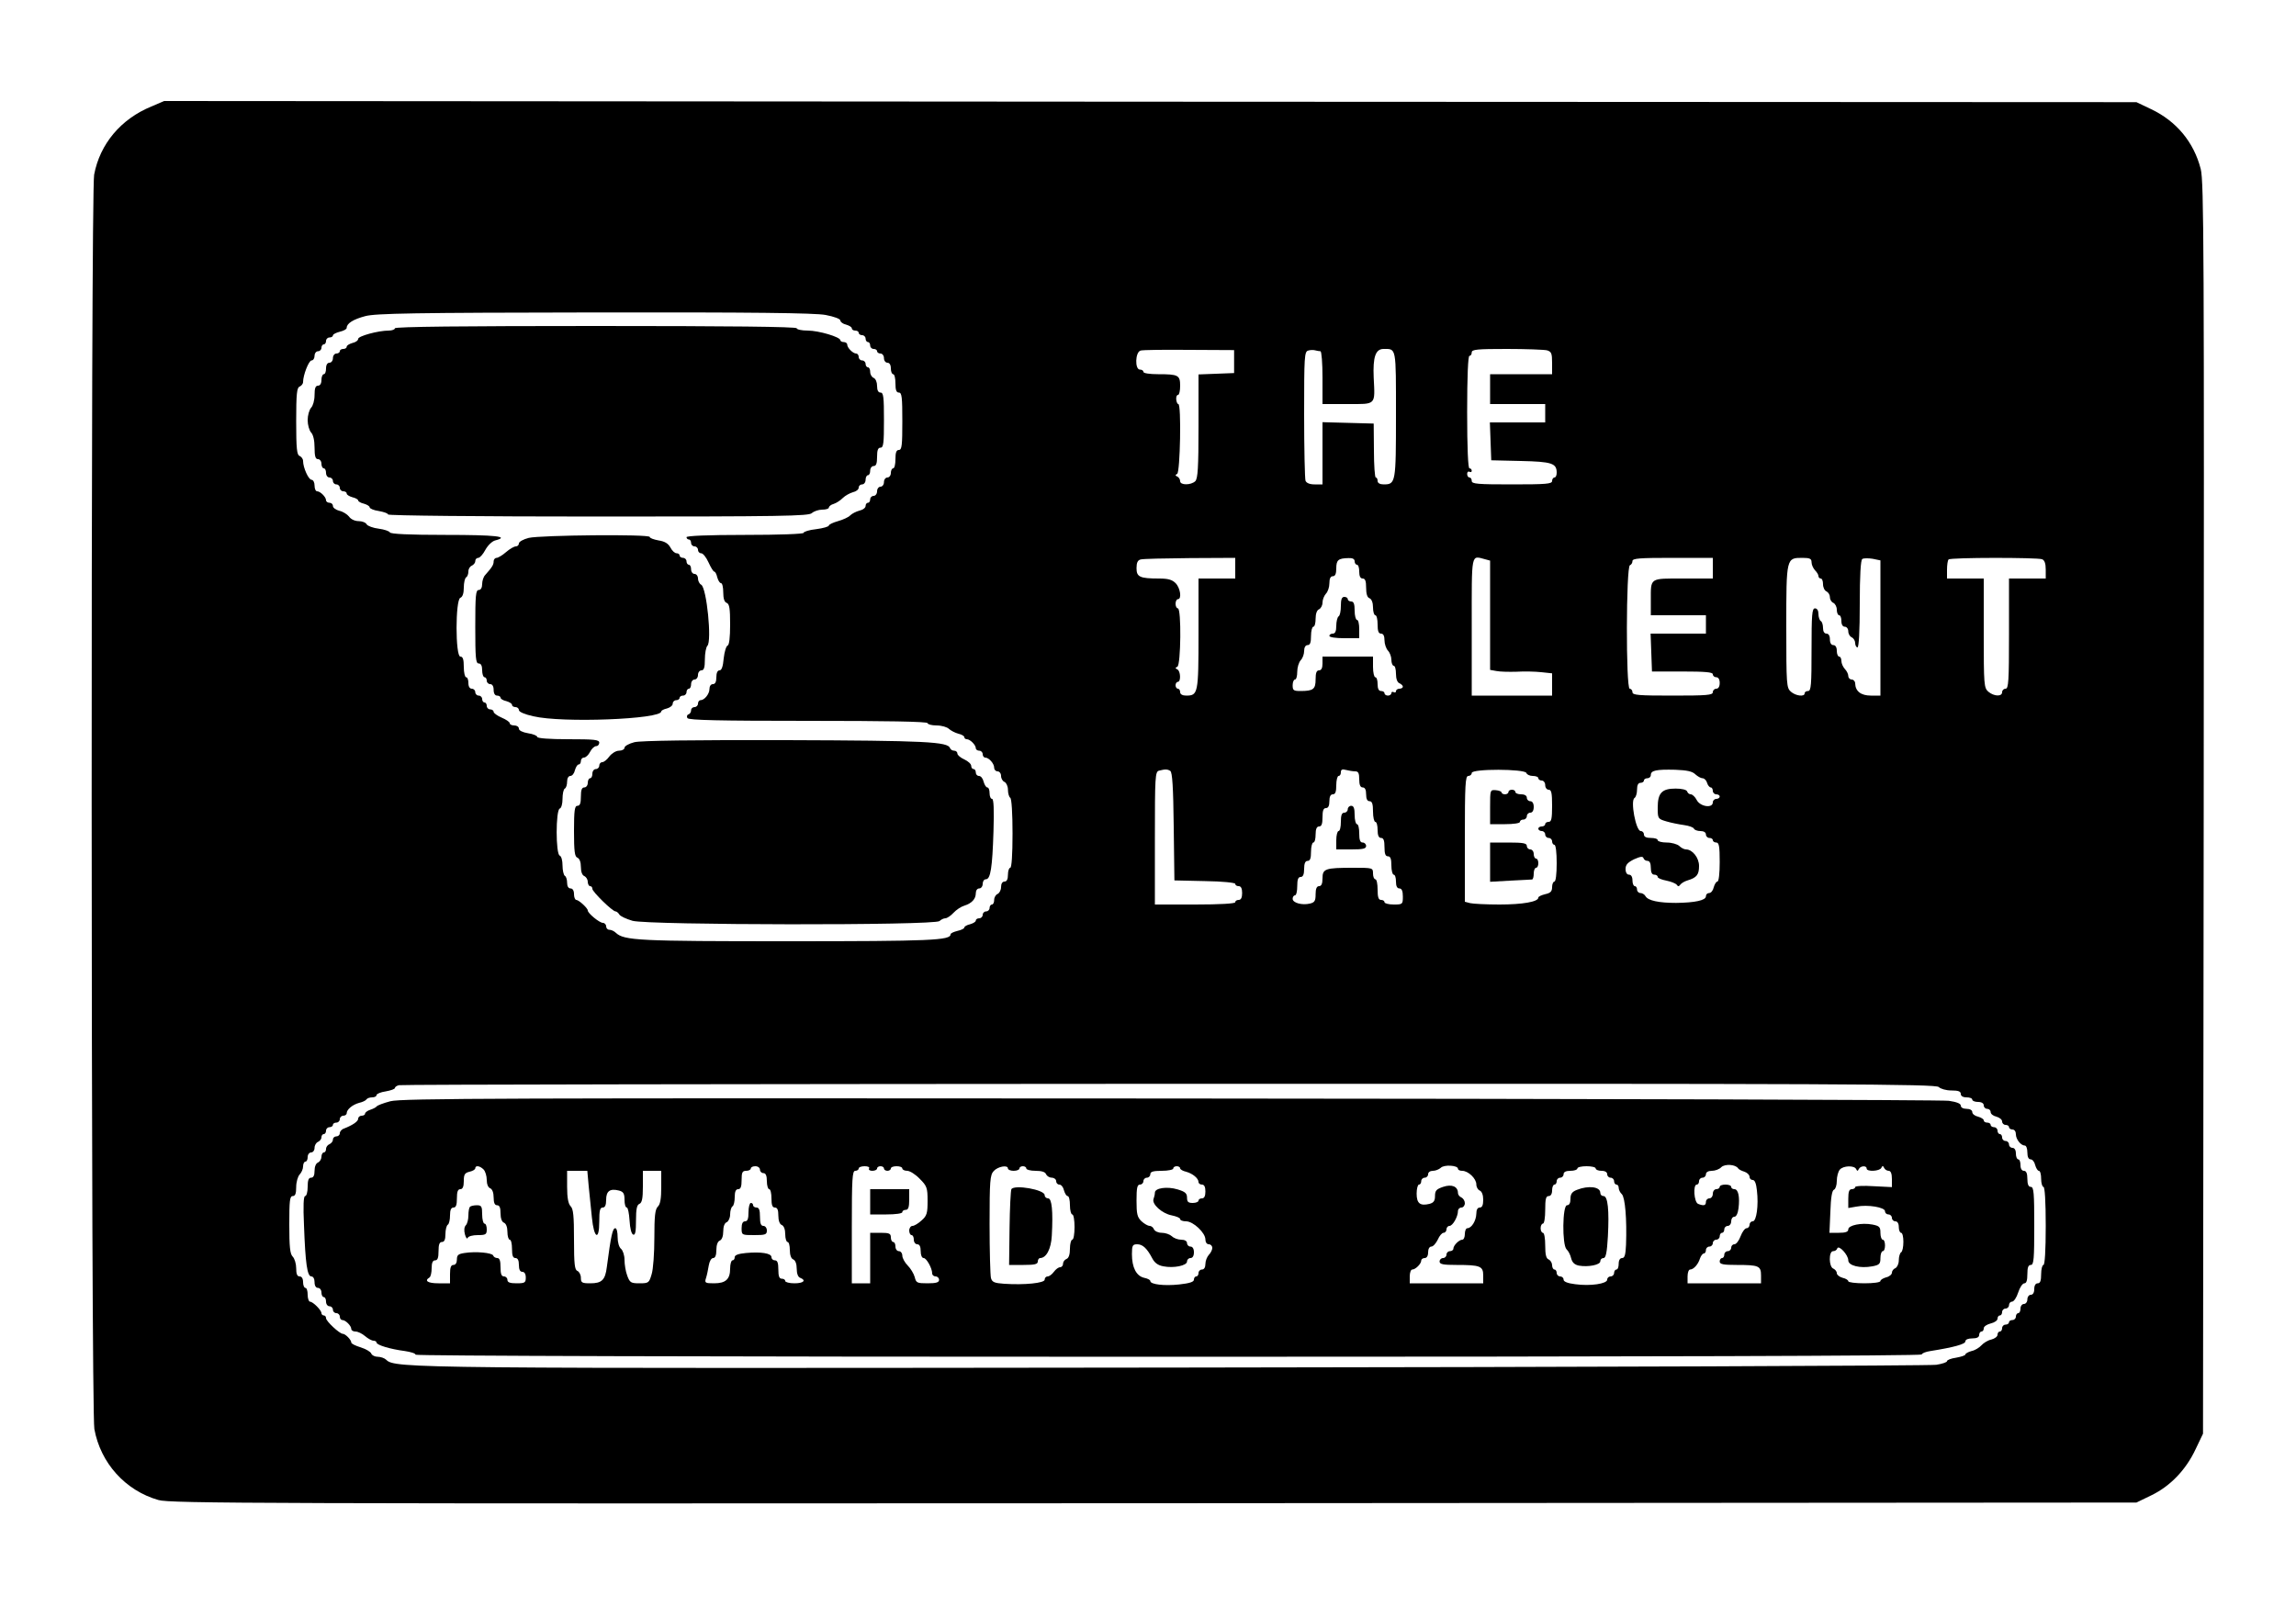 <?xml version="1.0" standalone="no"?>
<!DOCTYPE svg PUBLIC "-//W3C//DTD SVG 20010904//EN"
 "http://www.w3.org/TR/2001/REC-SVG-20010904/DTD/svg10.dtd">
<svg version="1.0" xmlns="http://www.w3.org/2000/svg"
 width="1000pt" height="700pt" viewBox="0 0 1000 700"
 preserveAspectRatio="xMidYMid meet">

<g transform="translate(0,700) scale(0.1,-0.1)"
fill="#000000" stroke="none">
<path d="M659 6536 c-132 -54 -224 -163 -249 -297 -15 -76 -14 -5386 1 -5464
27 -148 135 -268 279 -309 50 -15 452 -16 4335 -14 l4280 3 66 32 c82 40 150
111 192 201 l32 67 3 2724 c2 2431 1 2731 -13 2785 -30 117 -106 208 -215 260
l-65 31 -4295 2 -4295 3 -56 -24z m2937 -908 c37 -7 64 -17 64 -24 0 -6 11
-15 25 -18 14 -4 25 -11 25 -16 0 -6 7 -10 15 -10 8 0 15 -4 15 -10 0 -5 7
-10 15 -10 8 0 15 -7 15 -15 0 -8 5 -15 10 -15 6 0 10 -7 10 -15 0 -8 7 -15
15 -15 8 0 15 -4 15 -10 0 -5 7 -10 15 -10 8 0 15 -9 15 -20 0 -11 7 -20 15
-20 9 0 15 -9 15 -25 0 -14 5 -25 10 -25 6 0 10 -18 10 -40 0 -29 4 -40 15
-40 13 0 15 -21 15 -125 0 -104 -2 -125 -15 -125 -11 0 -15 -11 -15 -40 0 -22
-4 -40 -10 -40 -5 0 -10 -9 -10 -20 0 -11 -7 -20 -15 -20 -8 0 -15 -9 -15 -20
0 -11 -7 -20 -15 -20 -8 0 -15 -9 -15 -20 0 -11 -7 -20 -15 -20 -8 0 -15 -7
-15 -15 0 -8 -4 -15 -10 -15 -5 0 -10 -6 -10 -14 0 -8 -12 -17 -26 -20 -15 -4
-33 -13 -41 -21 -7 -8 -32 -19 -53 -25 -22 -6 -40 -15 -40 -19 0 -5 -25 -12
-55 -16 -30 -3 -55 -11 -55 -16 0 -5 -105 -9 -255 -9 -163 0 -255 -4 -255 -10
0 -5 5 -10 10 -10 6 0 10 -7 10 -15 0 -8 7 -15 15 -15 8 0 15 -7 15 -15 0 -8
6 -15 14 -15 8 0 22 -18 32 -40 10 -22 21 -40 25 -40 4 0 10 -11 13 -25 4 -14
11 -25 16 -25 6 0 10 -18 10 -40 0 -27 5 -43 15 -46 12 -5 15 -25 15 -94 0
-57 -4 -90 -11 -92 -6 -2 -14 -27 -17 -56 -3 -35 -9 -52 -18 -52 -9 0 -14 -11
-14 -30 0 -20 -5 -30 -15 -30 -9 0 -15 -9 -15 -21 0 -22 -22 -49 -39 -49 -6 0
-11 -7 -11 -15 0 -8 -7 -15 -15 -15 -8 0 -15 -6 -15 -14 0 -8 -5 -16 -12 -18
-6 -2 -8 -10 -4 -16 5 -9 136 -12 527 -12 339 0 519 -3 519 -10 0 -5 18 -10
39 -10 22 0 46 -7 54 -15 8 -7 26 -17 41 -21 14 -3 26 -10 26 -15 0 -5 5 -9
11 -9 14 0 39 -25 39 -39 0 -6 7 -11 15 -11 8 0 15 -7 15 -15 0 -8 5 -15 11
-15 16 0 39 -26 39 -44 0 -9 7 -16 15 -16 8 0 15 -9 15 -20 0 -11 7 -23 15
-26 8 -4 15 -19 15 -34 0 -16 5 -32 10 -35 6 -4 10 -67 10 -156 0 -93 -4 -149
-10 -149 -5 0 -10 -13 -10 -30 0 -20 -5 -30 -15 -30 -9 0 -15 -9 -15 -24 0
-13 -7 -26 -15 -30 -8 -3 -15 -15 -15 -26 0 -11 -4 -20 -10 -20 -5 0 -10 -7
-10 -15 0 -8 -7 -15 -15 -15 -8 0 -15 -7 -15 -15 0 -8 -7 -15 -15 -15 -8 0
-15 -4 -15 -10 0 -5 -11 -12 -25 -16 -14 -3 -25 -10 -25 -14 0 -5 -13 -11 -30
-15 -16 -4 -30 -10 -30 -15 0 -26 -84 -30 -706 -30 -653 0 -716 3 -752 37 -7
7 -20 13 -28 13 -8 0 -14 7 -14 15 0 8 -7 15 -14 15 -15 0 -66 42 -66 54 0 10
-39 46 -50 46 -5 0 -10 11 -10 25 0 16 -6 25 -15 25 -9 0 -15 9 -15 24 0 14
-4 28 -10 31 -5 3 -10 24 -10 45 0 22 -5 40 -12 43 -18 5 -18 199 0 205 7 2
12 21 12 42 0 21 4 42 10 45 6 3 10 17 10 31 0 14 6 24 14 24 8 0 17 11 20 25
4 14 11 25 16 25 6 0 10 7 10 15 0 8 6 15 13 15 8 0 20 11 27 25 7 14 19 25
27 25 7 0 13 7 13 15 0 13 -22 15 -135 15 -82 0 -135 4 -135 10 0 5 -18 13
-40 16 -24 4 -40 12 -40 20 0 8 -9 14 -20 14 -11 0 -20 4 -20 10 0 5 -16 16
-35 24 -19 8 -35 20 -35 25 0 6 -7 11 -15 11 -8 0 -15 7 -15 15 0 8 -4 15 -10
15 -5 0 -10 7 -10 15 0 8 -7 15 -15 15 -8 0 -15 7 -15 15 0 8 -7 15 -15 15 -9
0 -15 9 -15 25 0 14 -4 25 -10 25 -5 0 -10 20 -10 45 0 33 -4 45 -15 45 -22 0
-22 248 0 256 10 4 15 20 15 44 0 22 5 42 10 45 6 3 10 15 10 26 0 11 7 22 15
25 8 4 15 12 15 20 0 8 6 14 13 14 7 0 21 16 31 35 11 20 30 38 43 41 66 17 1
24 -216 24 -160 0 -241 4 -243 11 -2 5 -24 13 -48 16 -25 3 -49 12 -53 19 -4
8 -20 14 -35 14 -16 0 -34 8 -42 20 -8 10 -27 22 -42 25 -15 4 -28 13 -28 21
0 8 -7 14 -15 14 -8 0 -15 5 -15 11 0 14 -25 39 -39 39 -6 0 -11 11 -11 25 0
14 -6 25 -13 25 -13 0 -37 53 -37 82 0 9 -7 18 -15 22 -12 4 -15 31 -15 151 0
120 3 147 15 151 8 4 15 12 15 20 0 30 25 94 37 94 7 0 13 9 13 20 0 11 7 20
15 20 8 0 15 7 15 15 0 8 5 15 10 15 6 0 10 7 10 15 0 8 7 15 15 15 8 0 15 4
15 9 0 5 14 12 30 16 17 4 30 11 30 17 0 19 28 37 81 51 45 12 211 15 998 16
684 1 961 -2 1007 -11z m1779 -203 l0 -50 -77 -3 -78 -3 0 -225 c0 -182 -3
-228 -14 -240 -19 -18 -66 -18 -66 0 0 8 -6 17 -12 20 -10 4 -10 7 -1 12 13 6
19 304 5 304 -4 0 -8 9 -9 20 -1 11 2 20 8 20 5 0 9 18 9 39 0 47 -8 51 -96
51 -36 0 -64 4 -64 10 0 6 -7 10 -15 10 -23 0 -21 77 3 83 9 3 105 4 212 3
l195 -1 0 -50z m376 45 c5 0 9 -52 9 -115 l0 -115 109 0 c126 0 120 -7 114
115 -4 90 8 125 43 125 56 0 54 11 54 -287 0 -297 -1 -303 -54 -303 -16 0 -26
6 -26 15 0 8 -3 15 -8 15 -4 0 -8 53 -8 118 l-1 117 -111 3 -112 3 0 -136 0
-135 -34 0 c-22 0 -36 6 -40 16 -3 9 -6 139 -6 289 0 252 1 274 18 278 9 3 23
3 30 1 8 -2 18 -4 23 -4z m987 4 c19 -6 22 -13 22 -55 l0 -49 -135 0 -135 0 0
-65 0 -65 120 0 120 0 0 -40 0 -40 -120 0 -121 0 3 -82 3 -83 129 -3 c135 -3
156 -10 156 -51 0 -12 -4 -21 -10 -21 -5 0 -10 -7 -10 -15 0 -13 -26 -15 -175
-15 -149 0 -175 2 -175 15 0 8 -4 15 -10 15 -5 0 -10 7 -10 16 0 8 5 12 10 9
6 -3 10 -1 10 4 0 6 -4 11 -10 11 -6 0 -10 88 -10 245 0 157 4 245 10 245 6 0
10 7 10 15 0 13 24 15 153 15 83 0 162 -3 175 -6z m-1358 -949 l0 -45 -80 0
-80 0 0 -241 c0 -260 -2 -269 -54 -269 -16 0 -26 6 -26 15 0 8 -4 15 -10 15
-5 0 -10 7 -10 15 0 8 5 15 10 15 14 0 12 47 -2 54 -10 5 -10 7 0 12 15 7 18
254 2 254 -5 0 -10 9 -10 20 0 11 5 20 10 20 18 0 11 49 -10 70 -15 15 -33 20
-72 20 -84 0 -98 7 -98 45 0 24 5 35 18 38 9 3 106 5 215 6 l197 1 0 -45z
m520 30 c0 -8 5 -15 10 -15 6 0 10 -13 10 -30 0 -20 5 -30 15 -30 11 0 15 -11
15 -40 0 -27 5 -43 15 -46 9 -4 15 -19 15 -40 0 -19 5 -34 10 -34 6 0 10 -18
10 -40 0 -29 4 -40 15 -40 10 0 15 -10 15 -29 0 -16 7 -36 15 -45 8 -8 15 -26
15 -40 0 -14 5 -26 10 -26 6 0 10 -16 10 -35 0 -22 6 -38 15 -41 8 -4 15 -10
15 -15 0 -5 -7 -9 -15 -9 -8 0 -15 -5 -15 -11 0 -5 -4 -7 -10 -4 -5 3 -10 1
-10 -4 0 -6 -7 -11 -15 -11 -8 0 -15 5 -15 10 0 6 -7 10 -15 10 -10 0 -15 10
-15 30 0 17 -4 30 -10 30 -5 0 -10 20 -10 45 l0 45 -110 0 -110 0 0 -30 c0
-20 -5 -30 -15 -30 -11 0 -15 -11 -15 -39 0 -43 -10 -51 -66 -51 -30 0 -34 3
-34 25 0 14 5 25 10 25 6 0 10 15 10 34 0 19 7 41 15 50 8 8 15 26 15 40 0 16
6 26 15 26 11 0 15 11 15 40 0 22 5 40 10 40 6 0 10 16 10 35 0 22 6 38 15 41
8 4 15 17 15 29 0 13 7 30 15 39 8 8 15 28 15 45 0 21 5 31 15 31 10 0 15 10
15 34 0 37 9 44 53 45 18 1 27 -4 27 -14z m568 9 l22 -6 0 -238 0 -238 28 -5
c15 -3 54 -4 87 -3 33 2 81 1 108 -2 l47 -5 0 -48 0 -49 -175 0 -175 0 0 300
c0 329 -4 310 58 294z m992 -39 l0 -45 -129 0 c-148 0 -141 5 -141 -96 l0 -64
120 0 120 0 0 -40 0 -40 -120 0 -121 0 3 -82 3 -83 132 0 c100 0 133 -3 133
-12 0 -7 7 -13 15 -13 9 0 15 -9 15 -25 0 -16 -6 -25 -15 -25 -8 0 -15 -7 -15
-15 0 -13 -26 -15 -175 -15 -149 0 -175 2 -175 15 0 8 -6 15 -12 15 -17 0 -16
532 1 538 6 2 11 10 11 18 0 12 31 14 175 14 l175 0 0 -45z m430 26 c0 -11 7
-26 15 -35 8 -8 15 -19 15 -25 0 -6 5 -11 10 -11 6 0 10 -11 10 -25 0 -14 7
-28 15 -31 8 -4 15 -15 15 -25 0 -11 7 -22 15 -25 8 -4 15 -17 15 -30 0 -13 5
-24 10 -24 6 0 10 -11 10 -25 0 -16 6 -25 15 -25 8 0 15 -9 15 -20 0 -11 7
-23 15 -26 8 -4 15 -15 15 -25 0 -10 5 -19 10 -19 6 0 10 70 10 189 0 124 4
192 11 196 6 4 26 4 45 1 l34 -7 0 -294 0 -295 -41 0 c-44 0 -68 19 -69 53 0
9 -7 17 -15 17 -8 0 -15 7 -15 16 0 8 -7 22 -15 30 -8 9 -15 24 -15 35 0 10
-4 19 -10 19 -5 0 -10 11 -10 25 0 16 -6 25 -15 25 -9 0 -15 9 -15 25 0 16 -6
25 -15 25 -9 0 -15 9 -15 24 0 14 -4 28 -10 31 -5 3 -10 17 -10 31 0 15 -6 24
-15 24 -13 0 -15 -27 -15 -180 0 -153 -2 -180 -15 -180 -8 0 -15 -4 -15 -10 0
-16 -38 -12 -60 7 -19 17 -20 29 -20 285 0 300 0 298 71 298 32 0 39 -4 39
-19z m1004 13 c11 -4 16 -19 16 -45 l0 -39 -80 0 -80 0 0 -240 c0 -207 -2
-240 -15 -240 -8 0 -15 -7 -15 -15 0 -20 -35 -19 -60 2 -19 17 -20 29 -20 255
l0 238 -80 0 -80 0 0 38 c0 21 3 42 7 45 8 9 386 9 407 1z m-3797 -922 c9 -6
13 -70 15 -242 l3 -235 133 -3 c77 -1 132 -7 132 -12 0 -6 7 -10 15 -10 10 0
15 -10 15 -30 0 -20 -5 -30 -15 -30 -8 0 -15 -4 -15 -10 0 -6 -65 -10 -175
-10 l-175 0 0 289 c0 267 1 290 18 294 27 7 36 7 49 -1z m806 -2 c13 0 17 -8
17 -35 0 -24 5 -35 15 -35 10 0 15 -10 15 -30 0 -20 5 -30 15 -30 11 0 15 -12
15 -45 0 -25 5 -45 10 -45 6 0 10 -16 10 -35 0 -24 5 -35 15 -35 11 0 15 -11
15 -40 0 -29 4 -40 15 -40 11 0 15 -11 15 -40 0 -22 5 -40 10 -40 6 0 10 -13
10 -30 0 -20 5 -30 15 -30 10 0 15 -11 15 -35 0 -34 -1 -35 -40 -35 -22 0 -40
5 -40 10 0 6 -7 10 -15 10 -11 0 -15 12 -15 45 0 25 -4 45 -10 45 -5 0 -10 11
-10 25 0 25 -1 25 -87 25 -121 0 -133 -4 -133 -46 0 -24 -5 -34 -15 -34 -10 0
-15 -11 -15 -35 0 -29 -4 -36 -25 -41 -34 -8 -75 3 -75 21 0 8 5 15 10 15 6 0
10 18 10 40 0 29 4 40 15 40 10 0 15 11 15 35 0 24 5 35 15 35 11 0 15 11 15
40 0 22 5 40 10 40 6 0 10 16 10 35 0 24 5 35 15 35 11 0 15 11 15 40 0 29 4
40 15 40 10 0 15 10 15 30 0 20 5 30 15 30 11 0 15 11 15 40 0 22 5 40 10 40
6 0 10 7 10 16 0 12 6 15 23 10 12 -3 30 -6 40 -6z m745 -7 c2 -7 15 -13 28
-13 13 0 24 -4 24 -10 0 -5 7 -10 15 -10 8 0 15 -9 15 -20 0 -11 7 -20 15 -20
12 0 15 -14 15 -70 0 -56 -3 -70 -15 -70 -8 0 -15 -4 -15 -10 0 -5 -7 -10 -15
-10 -8 0 -15 -4 -15 -10 0 -5 7 -10 15 -10 8 0 15 -7 15 -15 0 -8 7 -15 15
-15 8 0 15 -7 15 -15 0 -8 5 -15 10 -15 6 0 10 -33 10 -80 0 -47 -4 -80 -10
-80 -5 0 -10 -11 -10 -24 0 -19 -7 -26 -30 -31 -16 -4 -30 -10 -30 -15 0 -18
-68 -30 -169 -30 -58 0 -116 3 -128 6 l-23 6 0 274 c0 237 2 274 15 274 8 0
15 6 15 13 0 19 231 18 238 0z m736 -6 c10 -9 24 -17 31 -17 8 0 17 -9 20 -20
3 -11 11 -20 16 -20 5 0 9 -7 9 -15 0 -8 7 -15 15 -15 8 0 15 -4 15 -10 0 -5
-7 -10 -15 -10 -8 0 -15 -7 -15 -15 0 -27 -55 -19 -70 10 -7 14 -19 25 -26 25
-7 0 -14 6 -16 13 -3 7 -23 12 -50 12 -60 0 -78 -19 -78 -83 0 -48 1 -49 38
-60 20 -6 55 -13 77 -16 22 -3 41 -10 43 -16 2 -5 15 -10 28 -10 15 0 24 -6
24 -15 0 -8 7 -15 15 -15 8 0 15 -4 15 -10 0 -5 7 -10 15 -10 12 0 15 -16 15
-85 0 -49 -4 -85 -10 -85 -5 0 -12 -11 -16 -25 -3 -14 -12 -25 -20 -25 -8 0
-14 -6 -14 -14 0 -18 -48 -28 -130 -29 -75 0 -122 10 -133 29 -4 8 -15 14 -22
14 -8 0 -15 7 -15 15 0 8 -4 15 -10 15 -5 0 -10 11 -10 25 0 16 -6 25 -15 25
-9 0 -15 9 -15 25 0 18 9 28 37 42 27 12 38 14 41 5 2 -7 10 -12 18 -12 9 0
14 -11 14 -30 0 -20 5 -30 15 -30 8 0 15 -4 15 -10 0 -5 17 -12 38 -16 20 -4
40 -12 45 -18 5 -8 9 -8 15 0 4 6 18 15 32 19 40 12 50 25 50 63 0 36 -29 72
-57 72 -8 0 -21 7 -29 15 -9 8 -33 15 -55 15 -21 0 -39 5 -39 10 0 6 -13 10
-30 10 -20 0 -30 5 -30 15 0 8 -6 15 -14 15 -21 0 -46 133 -27 144 6 4 11 20
11 37 0 19 5 29 15 29 8 0 15 5 15 10 0 6 7 10 15 10 8 0 15 6 15 14 0 20 23
25 106 23 52 -2 75 -7 88 -20z m1060 -1362 c8 -8 32 -15 55 -15 30 0 41 -4 41
-15 0 -9 9 -15 25 -15 14 0 25 -4 25 -10 0 -5 11 -10 25 -10 16 0 25 -6 25
-15 0 -8 7 -15 15 -15 8 0 15 -6 15 -14 0 -8 11 -17 25 -20 14 -4 25 -13 25
-21 0 -8 7 -15 15 -15 8 0 15 -4 15 -10 0 -5 7 -10 15 -10 9 0 15 -9 15 -21 0
-22 22 -49 39 -49 6 0 11 -13 11 -30 0 -19 5 -30 14 -30 8 0 17 -11 20 -25 4
-14 11 -25 16 -25 6 0 10 -16 10 -35 0 -19 5 -35 10 -35 6 0 10 -63 10 -170 0
-107 -4 -170 -10 -170 -5 0 -10 -18 -10 -40 0 -29 -4 -40 -15 -40 -9 0 -15 -9
-15 -25 0 -16 -6 -25 -15 -25 -8 0 -15 -9 -15 -20 0 -11 -7 -20 -15 -20 -8 0
-15 -9 -15 -20 0 -11 -4 -20 -10 -20 -5 0 -10 -7 -10 -15 0 -8 -7 -15 -15 -15
-8 0 -15 -4 -15 -10 0 -5 -7 -10 -15 -10 -8 0 -15 -7 -15 -15 0 -8 -4 -15 -10
-15 -5 0 -10 -6 -10 -14 0 -8 -12 -17 -27 -21 -15 -3 -34 -15 -43 -25 -9 -10
-28 -22 -43 -25 -15 -4 -27 -11 -27 -15 0 -4 -18 -10 -40 -14 -22 -3 -40 -10
-40 -15 0 -5 -21 -12 -47 -16 -27 -4 -1508 -10 -3293 -12 -3351 -4 -3420 -4
-3458 34 -7 7 -24 13 -37 13 -12 0 -25 6 -28 14 -3 8 -24 20 -46 27 -23 7 -41
16 -41 21 0 12 -26 38 -37 38 -14 0 -73 55 -73 68 0 7 -4 12 -10 12 -5 0 -10
5 -10 10 0 13 -37 50 -50 50 -5 0 -10 14 -10 30 0 17 -4 30 -10 30 -5 0 -10
11 -10 25 0 16 -6 25 -15 25 -11 0 -15 11 -15 36 0 19 -7 42 -15 50 -12 12
-15 43 -15 140 0 104 2 124 15 124 11 0 15 11 15 39 0 22 7 46 15 55 8 8 15
24 15 35 0 12 5 21 10 21 6 0 10 9 10 20 0 11 7 20 15 20 8 0 15 9 15 20 0 11
7 23 15 26 8 4 15 12 15 20 0 8 5 14 10 14 6 0 10 7 10 15 0 8 7 15 15 15 8 0
15 5 15 10 0 6 7 10 15 10 8 0 15 7 15 15 0 8 7 15 15 15 8 0 15 5 15 11 0 16
25 37 54 45 14 3 29 10 32 15 3 5 14 9 25 9 10 0 19 4 19 10 0 5 18 13 40 16
22 4 40 10 40 15 0 4 8 10 18 12 9 3 1519 5 3354 6 2954 1 3338 -1 3352 -14z"/>
<path d="M1720 5570 c0 -5 -12 -10 -27 -10 -46 0 -133 -24 -133 -36 0 -7 -11
-15 -25 -18 -14 -4 -25 -11 -25 -16 0 -6 -7 -10 -15 -10 -8 0 -15 -4 -15 -10
0 -5 -7 -10 -15 -10 -8 0 -15 -9 -15 -20 0 -11 -7 -20 -15 -20 -9 0 -15 -9
-15 -25 0 -14 -4 -25 -10 -25 -5 0 -10 -11 -10 -25 0 -16 -6 -25 -15 -25 -11
0 -15 -11 -15 -41 0 -23 -7 -47 -15 -55 -8 -9 -15 -33 -15 -54 0 -21 7 -45 15
-54 9 -9 15 -34 15 -65 0 -39 4 -51 15 -51 8 0 15 -9 15 -20 0 -11 5 -20 10
-20 6 0 10 -9 10 -20 0 -11 7 -20 15 -20 8 0 15 -7 15 -15 0 -8 7 -15 15 -15
8 0 15 -7 15 -15 0 -8 7 -15 15 -15 8 0 15 -4 15 -10 0 -5 11 -12 25 -16 14
-3 25 -10 25 -14 0 -4 11 -11 25 -14 14 -4 25 -11 25 -16 0 -5 18 -13 40 -16
22 -4 40 -10 40 -15 0 -5 401 -9 916 -9 800 0 917 2 930 15 9 8 29 15 45 15
16 0 29 4 29 9 0 5 9 13 21 16 12 4 29 15 40 26 10 10 30 21 44 25 14 3 25 12
25 20 0 8 7 14 15 14 8 0 15 9 15 20 0 11 5 20 10 20 6 0 10 9 10 20 0 11 7
20 15 20 11 0 15 11 15 40 0 29 4 40 15 40 13 0 15 20 15 120 0 100 -2 120
-15 120 -10 0 -15 10 -15 29 0 16 -6 31 -15 35 -8 3 -15 15 -15 26 0 11 -4 20
-10 20 -5 0 -10 7 -10 15 0 8 -7 15 -15 15 -8 0 -15 7 -15 15 0 8 -5 15 -11
15 -14 0 -39 25 -39 39 0 6 -7 11 -15 11 -8 0 -15 4 -15 8 0 14 -94 42 -142
42 -27 0 -48 5 -48 10 0 7 -298 10 -875 10 -577 0 -875 -3 -875 -10z"/>
<path d="M2303 4657 c-24 -6 -43 -17 -43 -24 0 -7 -6 -13 -13 -13 -8 0 -27
-11 -43 -25 -16 -14 -35 -25 -41 -25 -7 0 -13 -7 -13 -15 0 -15 -6 -25 -37
-60 -7 -7 -13 -25 -13 -39 0 -16 -6 -26 -15 -26 -13 0 -15 -24 -15 -160 0
-136 2 -160 15 -160 10 0 15 -10 15 -30 0 -16 5 -30 10 -30 6 0 10 -7 10 -15
0 -8 7 -15 15 -15 9 0 15 -9 15 -25 0 -16 6 -25 15 -25 8 0 15 -4 15 -9 0 -5
11 -12 25 -15 14 -4 25 -11 25 -16 0 -6 7 -10 15 -10 8 0 15 -6 15 -13 0 -8
26 -19 63 -27 125 -30 557 -13 557 21 0 4 11 10 25 13 14 4 25 13 25 21 0 8 7
15 15 15 8 0 15 5 15 10 0 6 7 10 15 10 8 0 15 7 15 15 0 8 5 15 10 15 6 0 10
9 10 20 0 11 7 20 15 20 8 0 15 9 15 20 0 11 7 20 15 20 11 0 15 12 15 48 0
26 5 53 11 59 20 20 -3 252 -27 266 -8 4 -14 17 -14 27 0 11 -7 20 -15 20 -8
0 -15 9 -15 20 0 11 -4 20 -10 20 -5 0 -10 7 -10 15 0 8 -7 15 -15 15 -8 0
-15 5 -15 10 0 6 -6 10 -13 10 -8 0 -20 11 -27 25 -10 18 -25 27 -52 31 -21 4
-38 10 -38 15 0 13 -476 8 -527 -4z"/>
<path d="M2763 3767 c-24 -6 -43 -17 -43 -24 0 -7 -11 -13 -24 -13 -13 0 -31
-11 -42 -25 -10 -14 -24 -25 -31 -25 -7 0 -13 -7 -13 -15 0 -8 -7 -15 -15 -15
-8 0 -15 -9 -15 -20 0 -11 -4 -20 -10 -20 -5 0 -10 -9 -10 -20 0 -11 -7 -20
-15 -20 -11 0 -15 -11 -15 -40 0 -29 -4 -40 -15 -40 -12 0 -15 -19 -15 -110 0
-89 3 -112 15 -116 9 -4 15 -19 15 -40 0 -22 6 -37 15 -40 8 -4 15 -15 15 -25
0 -10 5 -19 10 -19 6 0 10 -5 10 -12 0 -12 87 -98 101 -98 4 0 12 -6 16 -13 4
-8 31 -20 58 -28 69 -19 1317 -21 1337 -1 6 6 18 12 25 12 8 0 24 11 36 24 12
13 33 27 47 31 32 10 50 29 50 54 0 12 6 21 15 21 8 0 15 9 15 20 0 11 6 20
14 20 20 0 28 49 33 208 3 95 1 142 -6 142 -6 0 -11 11 -11 25 0 14 -4 25 -10
25 -5 0 -12 11 -16 25 -3 14 -12 25 -20 25 -8 0 -14 7 -14 15 0 8 -4 15 -10
15 -5 0 -10 6 -10 14 0 8 -13 20 -30 28 -16 7 -30 19 -30 25 0 7 -6 13 -14 13
-8 0 -16 5 -18 11 -9 28 -104 33 -713 35 -405 1 -635 -2 -662 -9z"/>
<path d="M5840 4361 c0 -22 -4 -43 -10 -46 -5 -3 -10 -22 -10 -41 0 -24 -5
-34 -15 -34 -8 0 -15 -4 -15 -10 0 -6 28 -10 65 -10 l65 0 0 40 c0 22 -4 40
-10 40 -5 0 -10 18 -10 40 0 29 -4 40 -15 40 -8 0 -15 5 -15 10 0 6 -7 10 -15
10 -11 0 -15 -11 -15 -39z"/>
<path d="M5870 3475 c0 -8 -7 -15 -15 -15 -11 0 -15 -11 -15 -40 0 -22 -4 -40
-10 -40 -5 0 -10 -18 -10 -40 l0 -40 65 0 c51 0 65 3 65 15 0 8 -7 15 -15 15
-11 0 -15 11 -15 40 0 22 -4 40 -10 40 -5 0 -10 18 -10 40 0 29 -4 40 -15 40
-8 0 -15 -7 -15 -15z"/>
<path d="M6490 3485 l0 -75 65 0 c37 0 65 4 65 10 0 6 7 10 15 10 8 0 15 7 15
15 0 8 7 15 15 15 9 0 15 9 15 25 0 16 -6 25 -15 25 -8 0 -15 7 -15 15 0 9 -9
15 -25 15 -14 0 -25 5 -25 10 0 6 -7 10 -15 10 -8 0 -15 -4 -15 -10 0 -5 -7
-10 -15 -10 -8 0 -15 4 -15 8 0 4 -11 9 -25 10 -25 2 -25 1 -25 -73z"/>
<path d="M6490 3245 l0 -86 88 5 c48 2 90 5 95 5 4 1 7 12 7 26 0 14 5 25 10
25 6 0 10 9 10 20 0 11 -4 20 -10 20 -5 0 -10 9 -10 20 0 11 -7 20 -15 20 -8
0 -15 7 -15 15 0 12 -16 15 -80 15 l-80 0 0 -85z"/>
<path d="M1700 2203 c-30 -8 -57 -18 -60 -23 -3 -4 -15 -10 -27 -14 -13 -4
-23 -12 -23 -17 0 -5 -7 -9 -15 -9 -8 0 -15 -6 -15 -13 0 -12 -24 -28 -62 -43
-10 -3 -18 -13 -18 -20 0 -8 -7 -14 -15 -14 -8 0 -15 -6 -15 -14 0 -8 -7 -16
-15 -20 -8 -3 -15 -12 -15 -21 0 -8 -4 -15 -10 -15 -5 0 -10 -9 -10 -19 0 -10
-7 -21 -15 -25 -9 -3 -15 -18 -15 -36 0 -20 -5 -30 -15 -30 -11 0 -15 -11 -15
-40 0 -22 -5 -40 -11 -40 -7 0 -9 -42 -5 -127 6 -166 14 -223 32 -223 8 0 14
-10 14 -25 0 -16 6 -25 15 -25 8 0 15 -9 15 -20 0 -11 5 -20 10 -20 6 0 10 -9
10 -20 0 -11 7 -20 15 -20 8 0 15 -7 15 -15 0 -8 7 -15 15 -15 8 0 15 -7 15
-15 0 -8 5 -15 11 -15 14 0 39 -25 39 -39 0 -6 8 -11 18 -11 11 0 29 -9 42
-20 13 -11 29 -20 37 -20 7 0 13 -4 13 -8 0 -11 61 -29 123 -37 26 -4 47 -10
47 -16 0 -5 1243 -9 3280 -9 2076 0 3280 4 3280 10 0 5 17 12 38 15 101 16
152 30 152 42 0 8 12 13 30 13 20 0 30 5 30 15 0 8 5 15 10 15 6 0 10 6 10 14
0 8 14 17 30 21 17 4 30 13 30 21 0 8 5 14 10 14 6 0 10 7 10 15 0 8 7 15 15
15 8 0 15 7 15 15 0 8 6 15 13 15 8 0 20 18 27 40 7 22 19 40 27 40 9 0 13 13
13 40 0 29 4 40 15 40 13 0 15 26 15 170 0 144 -2 170 -15 170 -10 0 -15 11
-15 35 0 24 -5 35 -15 35 -9 0 -15 9 -15 25 0 14 -4 25 -10 25 -5 0 -10 11
-10 25 0 16 -6 25 -15 25 -8 0 -15 7 -15 15 0 8 -7 15 -15 15 -8 0 -15 7 -15
15 0 8 -4 15 -10 15 -5 0 -10 7 -10 15 0 8 -7 15 -15 15 -8 0 -15 5 -15 10 0
6 -7 10 -15 10 -8 0 -15 4 -15 10 0 5 -11 12 -25 16 -14 3 -25 12 -25 20 0 8
-10 14 -25 14 -15 0 -25 6 -25 14 0 9 -18 16 -52 21 -29 4 -1556 9 -3393 10
-2911 2 -3347 1 -3395 -12z m4650 -294 c0 -5 8 -9 18 -9 27 0 62 -34 62 -59 0
-12 7 -24 15 -27 9 -4 15 -19 15 -40 0 -24 -5 -34 -15 -34 -10 0 -15 -10 -15
-27 -1 -31 -21 -63 -39 -63 -6 0 -11 -11 -11 -25 0 -14 -5 -25 -11 -25 -14 0
-39 -25 -39 -39 0 -6 -7 -11 -15 -11 -8 0 -15 -7 -15 -15 0 -8 -7 -15 -15 -15
-8 0 -15 -7 -15 -15 0 -12 15 -15 73 -15 104 0 117 -5 117 -46 l0 -34 -160 0
-160 0 0 30 c0 17 5 30 11 30 14 0 39 25 39 39 0 6 7 11 15 11 9 0 15 9 15 25
0 15 6 25 14 25 8 0 20 14 28 30 7 17 19 30 25 30 7 0 13 7 13 15 0 8 6 15 13
15 14 0 37 40 37 65 0 8 7 15 15 15 8 0 15 9 15 19 0 10 -7 21 -15 25 -8 3
-15 12 -15 19 0 29 -27 40 -65 27 -29 -10 -35 -16 -35 -40 0 -21 -6 -29 -24
-34 -41 -10 -56 2 -56 45 0 21 5 39 10 39 6 0 10 7 10 15 0 8 7 15 15 15 8 0
15 7 15 15 0 9 9 15 21 15 11 0 26 6 34 13 14 15 75 11 75 -4z m1220 2 c3 -5
15 -11 28 -15 12 -4 22 -14 22 -22 0 -8 6 -14 14 -14 9 0 15 -16 18 -45 8 -66
-2 -135 -18 -135 -8 0 -14 -7 -14 -15 0 -8 -6 -15 -13 -15 -7 0 -19 -16 -26
-35 -7 -19 -19 -35 -27 -35 -8 0 -14 -7 -14 -15 0 -8 -7 -15 -15 -15 -8 0 -15
-7 -15 -15 0 -8 -4 -15 -10 -15 -5 0 -10 -7 -10 -15 0 -12 15 -15 74 -15 96 0
106 -4 106 -46 l0 -34 -160 0 -160 0 0 30 c0 17 5 30 11 30 15 0 35 22 43 48
4 12 12 22 17 22 5 0 9 7 9 15 0 8 7 15 15 15 8 0 15 7 15 15 0 8 7 15 15 15
8 0 15 7 15 15 0 8 5 15 10 15 6 0 10 7 10 15 0 8 7 15 15 15 8 0 15 9 15 20
0 11 6 20 14 20 8 0 15 14 18 37 6 50 -1 83 -18 83 -8 0 -14 5 -14 10 0 6 -11
10 -25 10 -14 0 -25 -4 -25 -10 0 -5 -7 -10 -15 -10 -8 0 -15 -9 -15 -20 0
-11 -7 -20 -15 -20 -8 0 -15 -7 -15 -15 0 -16 -9 -19 -34 -9 -18 7 -23 84 -6
84 6 0 10 7 10 15 0 8 7 15 15 15 8 0 15 7 15 15 0 9 10 15 26 15 14 0 33 7
41 16 16 15 62 12 73 -5z m-5464 -5 c8 -8 14 -29 14 -46 0 -18 6 -33 15 -36 9
-4 15 -19 15 -40 0 -24 5 -34 15 -34 11 0 15 -11 15 -35 0 -22 6 -38 15 -41 9
-4 15 -19 15 -40 0 -19 5 -34 10 -34 6 0 10 -18 10 -40 0 -29 4 -40 15 -40 10
0 15 -10 15 -30 0 -20 5 -30 15 -30 9 0 15 -9 15 -25 0 -22 -4 -25 -40 -25
-29 0 -40 4 -40 15 0 8 -7 15 -15 15 -11 0 -15 11 -15 40 0 28 -4 40 -14 40
-8 0 -16 5 -18 11 -4 12 -76 19 -125 11 -27 -4 -33 -9 -33 -28 0 -15 -6 -24
-15 -24 -11 0 -15 -11 -15 -40 l0 -40 -50 0 c-47 0 -63 11 -40 25 6 3 10 22
10 41 0 24 5 34 15 34 11 0 15 11 15 40 0 29 4 40 15 40 10 0 15 10 15 34 0
19 5 38 10 41 6 3 10 22 10 41 0 24 5 34 15 34 11 0 15 11 15 40 0 29 4 40 15
40 10 0 15 11 15 35 0 29 4 36 25 41 14 3 25 10 25 15 0 14 20 11 36 -5z
m1204 -1 c0 -8 7 -15 15 -15 10 0 15 -11 15 -35 0 -19 5 -35 10 -35 6 0 10
-18 10 -40 0 -29 4 -40 15 -40 11 0 15 -11 15 -35 0 -22 6 -38 15 -41 9 -4 15
-19 15 -40 0 -19 5 -34 10 -34 6 0 10 -16 10 -35 0 -22 6 -38 15 -41 9 -4 15
-19 15 -40 0 -22 6 -37 15 -40 28 -11 15 -24 -25 -24 -22 0 -40 5 -40 10 0 6
-7 10 -15 10 -11 0 -15 11 -15 40 0 29 -4 40 -15 40 -8 0 -15 6 -15 14 0 17
-46 24 -111 18 -33 -3 -49 -9 -49 -18 0 -8 -4 -14 -10 -14 -5 0 -10 -16 -10
-36 0 -46 -19 -64 -70 -64 -39 0 -42 2 -35 23 4 12 9 37 12 55 3 18 11 32 19
32 9 0 14 12 14 35 0 22 6 38 15 41 9 4 15 19 15 40 0 22 6 37 15 40 8 4 15
19 15 34 0 16 5 32 10 35 6 3 10 22 10 41 0 24 5 34 15 34 11 0 15 11 15 40 0
33 3 40 20 40 11 0 20 5 20 10 0 6 9 10 20 10 11 0 20 -7 20 -15z m475 5 c-3
-5 3 -10 14 -10 12 0 21 5 21 10 0 6 7 10 15 10 8 0 15 -4 15 -10 0 -5 7 -10
15 -10 8 0 15 5 15 10 0 6 11 10 25 10 14 0 25 -4 25 -10 0 -5 10 -10 21 -10
12 0 37 -16 55 -35 31 -31 34 -39 34 -96 0 -53 -3 -65 -26 -85 -14 -13 -32
-24 -40 -24 -7 0 -14 -9 -14 -20 0 -11 5 -20 10 -20 6 0 10 -9 10 -20 0 -11 7
-20 15 -20 10 0 15 -10 15 -30 0 -17 5 -30 13 -30 12 0 37 -44 37 -67 0 -7 7
-13 15 -13 8 0 15 -7 15 -15 0 -11 -12 -15 -50 -15 -46 0 -50 2 -56 27 -4 15
-18 38 -31 51 -12 12 -23 32 -23 42 0 11 -7 20 -15 20 -8 0 -15 9 -15 20 0 11
-4 20 -10 20 -5 0 -10 9 -10 20 0 17 -7 20 -45 20 l-45 0 0 -110 0 -110 -40 0
-40 0 0 245 c0 211 2 245 15 245 8 0 15 5 15 10 0 6 12 10 26 10 14 0 23 -4
19 -10z m605 0 c0 -5 11 -10 25 -10 14 0 25 5 25 10 0 6 7 10 15 10 8 0 15 -4
15 -10 0 -5 18 -10 40 -10 27 0 43 -5 46 -15 4 -8 15 -15 25 -15 10 0 19 -7
19 -15 0 -8 6 -15 14 -15 8 0 17 -11 20 -25 4 -14 11 -25 16 -25 6 0 10 -18
10 -40 0 -22 5 -40 10 -40 6 0 10 -25 10 -55 0 -30 -4 -55 -10 -55 -5 0 -10
-18 -10 -39 0 -25 -5 -41 -15 -45 -8 -3 -15 -12 -15 -21 0 -8 -6 -15 -13 -15
-7 0 -19 -9 -27 -20 -8 -11 -20 -20 -27 -20 -7 0 -13 -6 -13 -14 0 -15 -87
-24 -177 -18 -42 3 -52 7 -57 25 -3 12 -6 118 -6 235 0 188 2 214 18 231 18
20 62 28 62 11z m750 1 c0 -5 12 -12 26 -15 29 -8 54 -29 54 -45 0 -6 7 -11
15 -11 10 0 15 -10 15 -30 0 -20 -5 -30 -15 -30 -8 0 -15 -4 -15 -10 0 -5 -11
-10 -25 -10 -20 0 -25 5 -25 23 0 19 -8 26 -41 36 -46 14 -99 6 -99 -14 0 -7
-3 -20 -6 -28 -8 -22 37 -63 79 -71 20 -4 37 -11 37 -16 0 -6 12 -10 26 -10
31 0 84 -50 84 -79 0 -12 6 -21 15 -21 8 0 15 -7 15 -16 0 -8 -7 -22 -15 -30
-8 -9 -15 -26 -15 -40 0 -15 -6 -24 -15 -24 -8 0 -15 -7 -15 -15 0 -8 -4 -15
-10 -15 -5 0 -10 -6 -10 -14 0 -10 -19 -16 -64 -21 -65 -7 -126 0 -126 15 0 5
-12 11 -27 14 -34 8 -53 45 -53 103 0 38 3 43 23 43 24 0 43 -18 66 -62 10
-19 25 -30 48 -34 45 -9 103 3 103 21 0 8 7 15 15 15 9 0 15 9 15 25 0 16 -6
25 -15 25 -8 0 -15 7 -15 15 0 9 -10 15 -26 15 -14 0 -32 7 -40 15 -9 8 -28
15 -44 15 -16 0 -30 7 -34 15 -3 8 -11 15 -19 15 -7 0 -23 9 -35 20 -19 18
-22 32 -22 90 0 56 3 70 15 70 8 0 15 7 15 15 0 8 7 15 15 15 8 0 15 7 15 15
0 11 12 15 50 15 28 0 50 5 50 10 0 6 7 10 15 10 8 0 15 -4 15 -9z m1810 -1
c0 -5 11 -10 25 -10 16 0 25 -6 25 -15 0 -8 7 -15 15 -15 8 0 15 -7 15 -15 0
-8 5 -15 10 -15 6 0 10 -6 10 -14 0 -8 6 -21 14 -28 14 -15 22 -108 18 -220
-2 -44 -6 -58 -17 -58 -9 0 -15 -9 -15 -25 0 -14 -4 -25 -10 -25 -5 0 -10 -7
-10 -15 0 -8 -7 -15 -15 -15 -8 0 -15 -6 -15 -14 0 -18 -73 -29 -139 -20 -33
4 -51 11 -51 20 0 8 -7 14 -15 14 -8 0 -15 7 -15 15 0 8 -4 15 -10 15 -5 0
-10 9 -10 19 0 10 -7 21 -15 25 -11 4 -15 21 -15 61 0 30 -4 55 -10 55 -5 0
-10 9 -10 20 0 11 5 20 10 20 6 0 10 27 10 60 0 47 3 60 15 60 9 0 15 9 15 25
0 14 5 25 10 25 6 0 10 7 10 15 0 8 7 15 15 15 8 0 15 7 15 15 0 10 10 15 30
15 17 0 30 5 30 10 0 6 18 10 40 10 22 0 40 -4 40 -10z m1134 -2 c5 -10 7 -10
12 0 7 14 34 16 34 2 0 -15 57 -12 64 3 5 10 7 10 12 0 3 -7 12 -13 20 -13 9
0 14 -12 14 -36 l0 -35 -80 4 c-44 3 -80 1 -80 -4 0 -5 -7 -9 -15 -9 -11 0
-15 -11 -15 -41 l0 -41 35 6 c50 10 125 -3 125 -20 0 -8 7 -14 15 -14 8 0 15
-7 15 -15 0 -8 7 -15 15 -15 9 0 15 -9 15 -25 0 -14 5 -25 10 -25 6 0 10 -18
10 -39 0 -22 -4 -43 -10 -46 -5 -3 -10 -19 -10 -35 0 -15 -7 -30 -15 -34 -8
-3 -15 -12 -15 -20 0 -7 -11 -17 -25 -20 -14 -4 -25 -11 -25 -16 0 -6 -31 -10
-70 -10 -38 0 -70 4 -70 9 0 5 -11 12 -25 15 -14 4 -25 13 -25 20 0 8 -7 16
-15 20 -20 7 -21 76 -1 76 8 0 16 5 18 12 6 17 48 -28 48 -52 0 -23 51 -36
105 -26 31 6 35 11 35 36 0 17 5 30 10 30 6 0 10 11 10 25 0 14 -4 25 -10 25
-5 0 -10 13 -10 30 0 25 -4 30 -35 36 -47 9 -105 -3 -105 -21 0 -11 -12 -15
-41 -15 l-41 0 4 92 c2 61 7 93 16 96 6 2 12 19 12 38 0 19 6 41 13 49 15 18
63 19 71 3z m-5520 -75 c4 -38 10 -99 14 -137 9 -91 32 -103 32 -17 0 48 3 61
15 61 10 0 15 10 15 34 0 38 17 50 56 40 19 -5 24 -13 24 -40 0 -19 4 -34 10
-34 5 0 10 -26 12 -57 2 -34 8 -58 16 -61 9 -3 12 14 12 62 0 50 4 68 15 72
11 5 15 23 15 75 l0 69 40 0 40 0 0 -71 c0 -49 -4 -75 -15 -85 -12 -12 -15
-42 -15 -136 0 -66 -5 -138 -12 -159 -11 -37 -13 -39 -53 -39 -37 0 -42 3 -53
33 -7 18 -12 49 -12 69 0 20 -7 41 -15 48 -9 7 -15 29 -15 51 0 22 -4 39 -10
39 -12 0 -19 -32 -37 -169 -7 -57 -22 -71 -72 -71 -37 0 -41 3 -41 24 0 13 -7
26 -15 30 -12 4 -15 29 -15 136 0 104 -3 135 -15 146 -10 11 -15 36 -15 85 l0
69 44 0 44 0 6 -67z"/>
<path d="M2047 1743 c-4 -3 -7 -20 -7 -38 0 -17 -5 -36 -11 -42 -7 -7 -9 -22
-4 -40 4 -15 10 -22 12 -15 3 7 22 12 44 12 35 0 39 3 39 25 0 14 -4 25 -10
25 -5 0 -10 18 -10 40 0 35 -3 40 -23 40 -13 0 -27 -3 -30 -7z"/>
<path d="M3260 1720 c0 -29 -4 -40 -15 -40 -10 0 -15 -10 -15 -30 0 -30 1 -30
55 -30 48 0 55 2 55 20 0 11 -7 20 -15 20 -11 0 -15 11 -15 40 0 29 -4 40 -15
40 -8 0 -15 5 -15 10 0 6 -4 10 -10 10 -5 0 -10 -18 -10 -40z"/>
<path d="M3790 1765 l0 -55 70 0 c40 0 70 4 70 10 0 6 7 10 15 10 11 0 15 12
15 45 l0 45 -85 0 -85 0 0 -55z"/>
<path d="M4405 1820 c-3 -6 -7 -82 -8 -170 l-2 -160 63 0 c48 0 62 3 62 15 0
8 5 15 10 15 27 0 48 40 51 97 6 109 0 163 -16 163 -8 0 -15 6 -15 14 0 24
-132 47 -145 26z"/>
<path d="M6868 1817 c-21 -8 -28 -18 -28 -39 0 -18 -5 -28 -15 -28 -20 0 -22
-172 -2 -192 8 -7 17 -25 20 -39 5 -19 15 -28 34 -32 40 -7 93 3 93 19 0 8 6
14 14 14 10 0 15 24 19 94 6 114 0 176 -19 176 -8 0 -14 6 -14 14 0 27 -52 33
-102 13z"/>
</g>
</svg>
